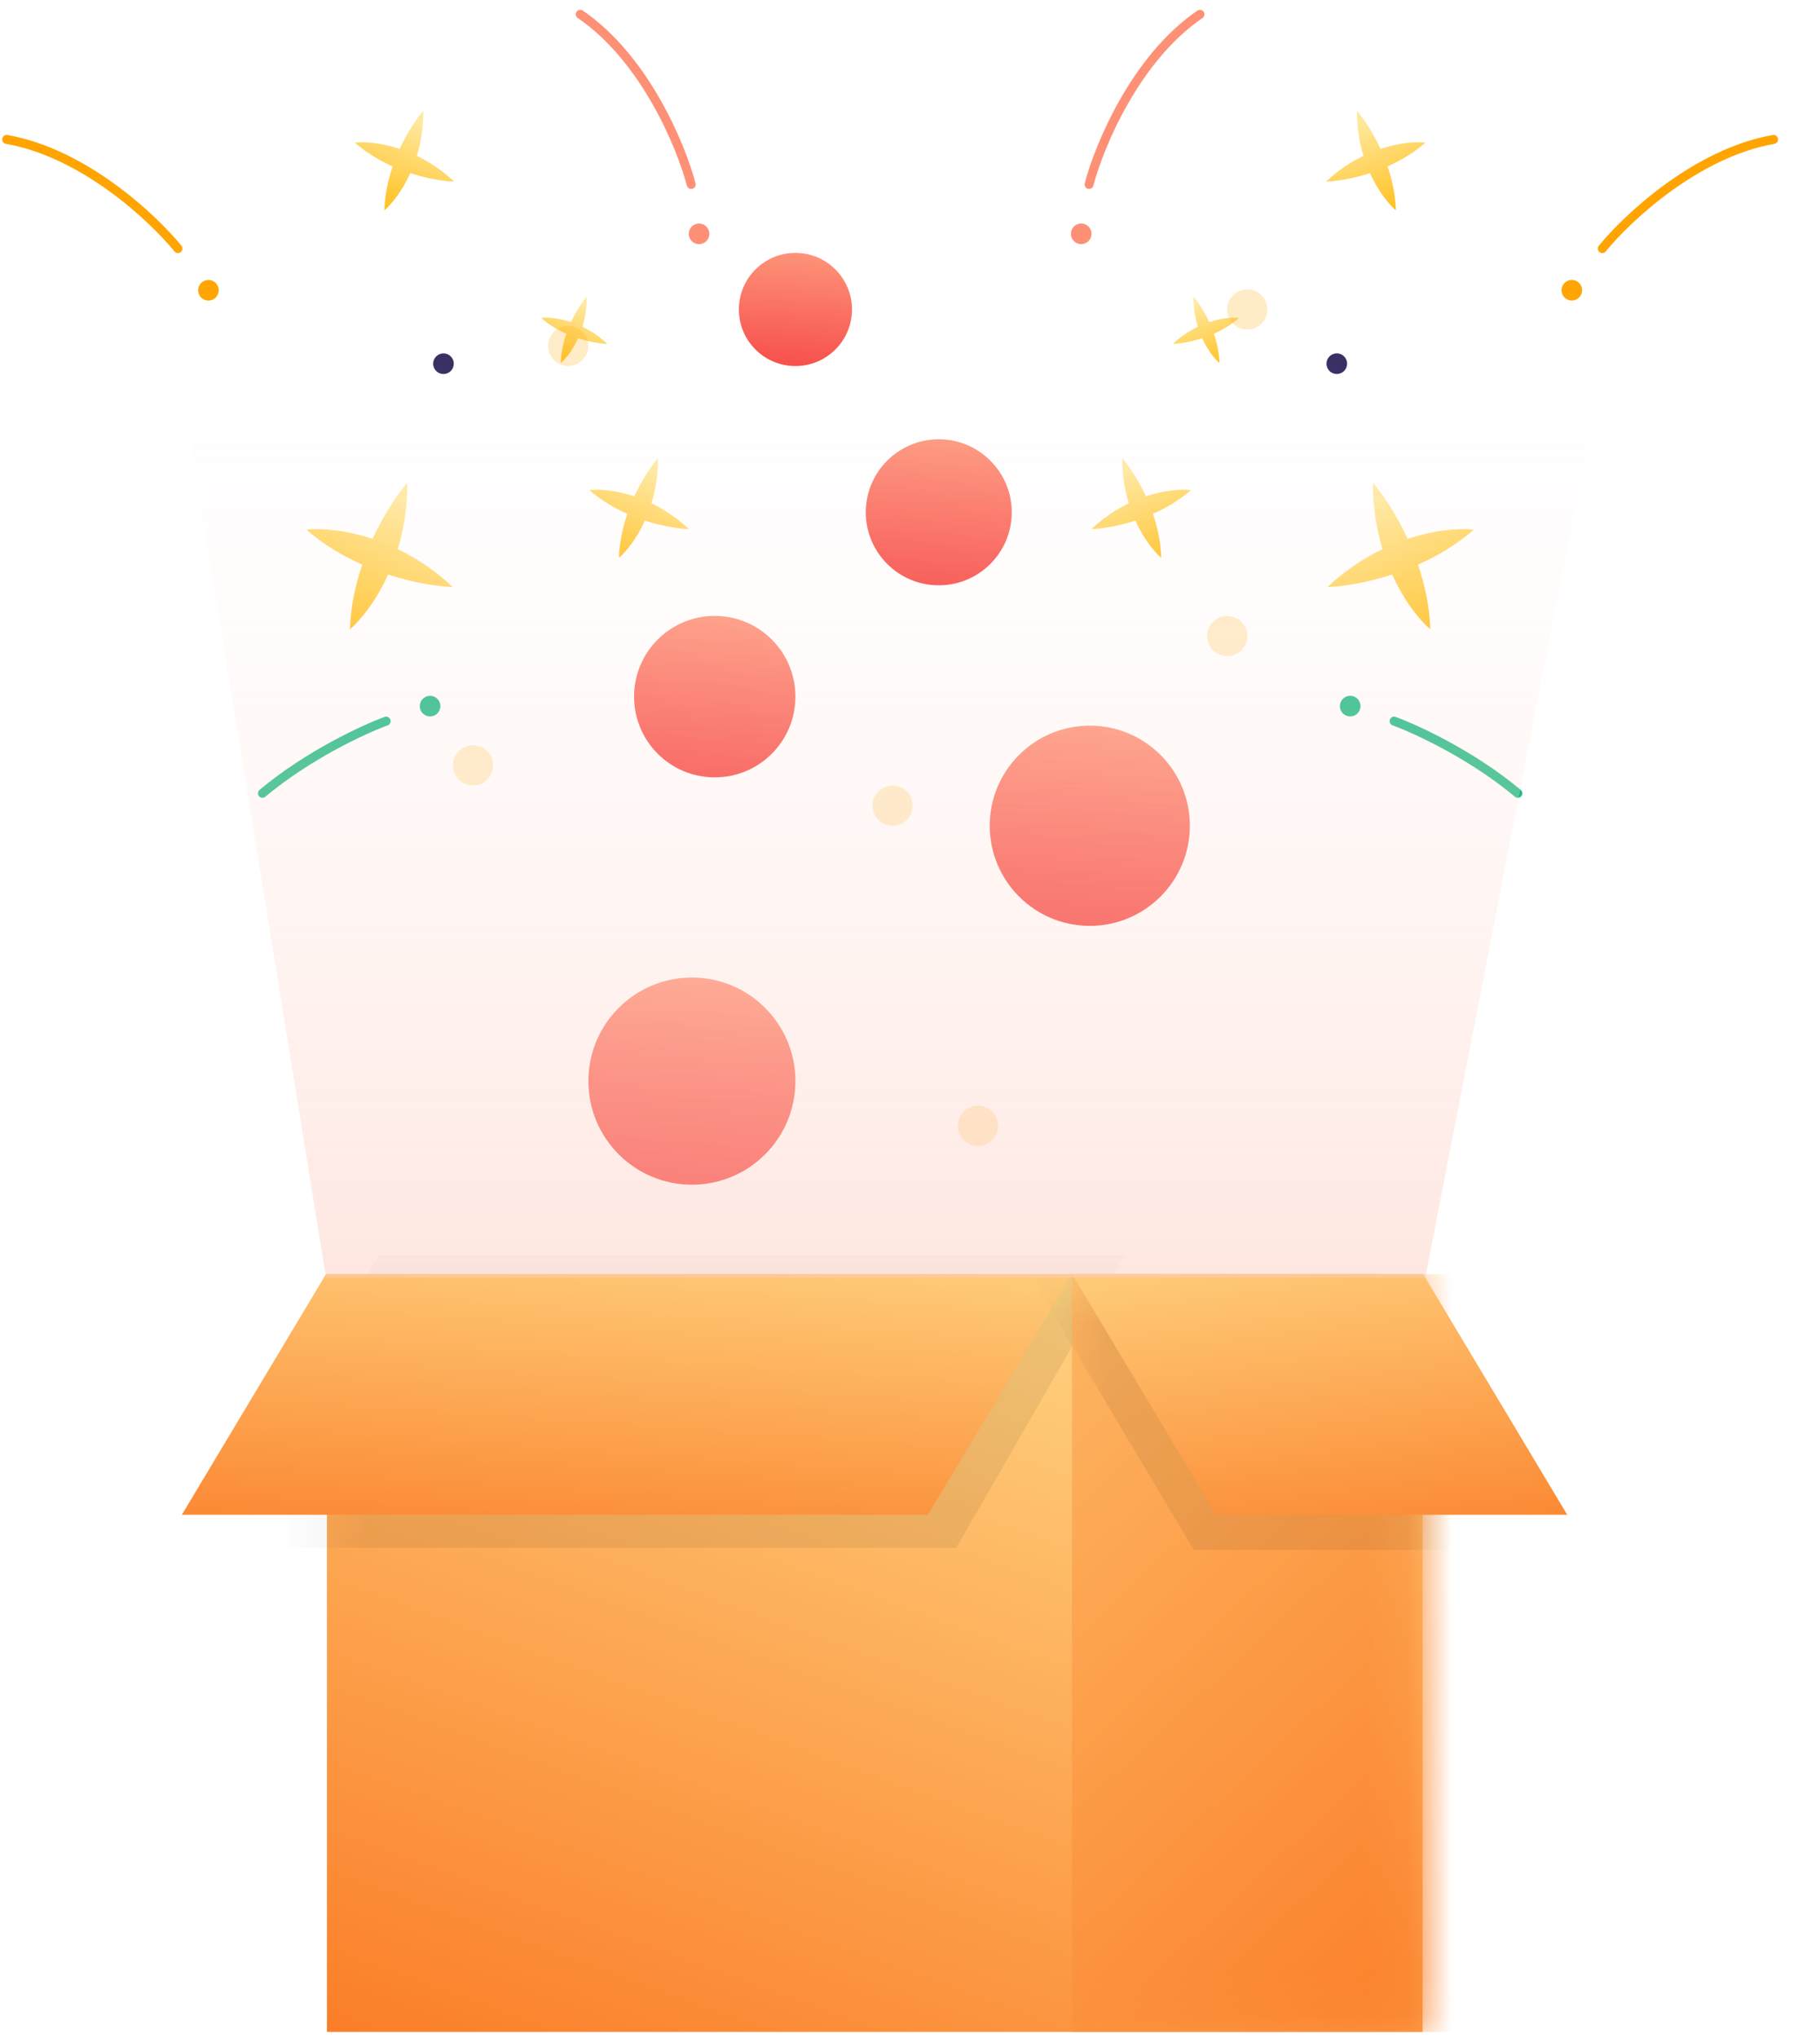 <svg width="42" height="47" viewBox="0 0 42 47" fill="none" xmlns="http://www.w3.org/2000/svg">
<path fill-rule="evenodd" clip-rule="evenodd" d="M14.639 11.448C14.824 11.047 15.04 10.735 15.183 10.571C15.186 10.959 15.126 11.306 15.034 11.608C15.319 11.746 15.614 11.938 15.897 12.203C15.679 12.197 15.303 12.144 14.883 12.007C14.69 12.434 14.445 12.729 14.284 12.866C14.295 12.507 14.371 12.162 14.477 11.852C14.177 11.719 13.873 11.54 13.602 11.305C13.812 11.28 14.194 11.3 14.639 11.448Z" fill="url(#paint0_linear_766_611)"/>
<path fill-rule="evenodd" clip-rule="evenodd" d="M13.178 7.429C13.301 7.162 13.445 6.955 13.54 6.845C13.542 7.103 13.502 7.335 13.441 7.536C13.63 7.627 13.827 7.755 14.015 7.932C13.87 7.927 13.62 7.892 13.341 7.801C13.212 8.085 13.049 8.282 12.942 8.373C12.949 8.134 12.999 7.904 13.07 7.698C12.87 7.609 12.668 7.49 12.488 7.333C12.627 7.317 12.882 7.331 13.178 7.429Z" fill="url(#paint1_linear_766_611)"/>
<path fill-rule="evenodd" clip-rule="evenodd" d="M9.224 3.434C9.409 3.033 9.626 2.721 9.769 2.557C9.771 2.944 9.712 3.292 9.619 3.594C9.904 3.732 10.2 3.924 10.482 4.189C10.265 4.183 9.889 4.13 9.469 3.993C9.275 4.42 9.03 4.715 8.87 4.852C8.881 4.493 8.956 4.148 9.062 3.838C8.762 3.705 8.458 3.526 8.187 3.29C8.397 3.266 8.779 3.286 9.224 3.434Z" fill="url(#paint2_linear_766_611)"/>
<path fill-rule="evenodd" clip-rule="evenodd" d="M8.598 12.429C8.87 11.839 9.188 11.38 9.399 11.138C9.403 11.709 9.315 12.22 9.179 12.665C9.598 12.867 10.033 13.149 10.448 13.54C10.128 13.53 9.575 13.453 8.957 13.251C8.672 13.879 8.312 14.313 8.076 14.515C8.092 13.986 8.204 13.48 8.36 13.023C7.918 12.827 7.471 12.565 7.072 12.217C7.38 12.181 7.943 12.211 8.598 12.429Z" fill="url(#paint3_linear_766_611)"/>
<circle cx="10.234" cy="8.389" r="0.238" transform="rotate(21.387 10.234 8.389)" fill="#2F235A"/>
<circle cx="16.132" cy="5.394" r="0.238" transform="rotate(21.387 16.132 5.394)" fill="#FE9076"/>
<circle cx="4.81" cy="6.695" r="0.238" transform="rotate(21.387 4.81 6.695)" fill="#FFA400"/>
<circle cx="9.925" cy="16.287" r="0.238" transform="rotate(21.387 9.925 16.287)" fill="#23BB86"/>
<path d="M15.951 4.255C15.719 3.37 14.883 1.346 13.391 0.33" stroke="#FE9076" stroke-width="0.207" stroke-linecap="round"/>
<path d="M4.107 5.734C3.53 5.024 1.932 3.526 0.154 3.216" stroke="#FFA400" stroke-width="0.207" stroke-linecap="round"/>
<path d="M8.911 16.633C8.4 16.819 7.114 17.413 6.056 18.298" stroke="#23BB86" stroke-width="0.207" stroke-linecap="round"/>
<path fill-rule="evenodd" clip-rule="evenodd" d="M26.444 11.448C26.259 11.047 26.043 10.735 25.9 10.571C25.897 10.959 25.956 11.306 26.049 11.608C25.764 11.746 25.469 11.938 25.186 12.203C25.404 12.197 25.779 12.144 26.2 12.007C26.393 12.434 26.638 12.729 26.798 12.866C26.788 12.507 26.712 12.162 26.606 11.852C26.906 11.719 27.21 11.54 27.481 11.305C27.271 11.28 26.889 11.3 26.444 11.448Z" fill="url(#paint4_linear_766_611)"/>
<path fill-rule="evenodd" clip-rule="evenodd" d="M27.905 7.429C27.782 7.162 27.638 6.955 27.543 6.845C27.541 7.103 27.58 7.335 27.642 7.536C27.453 7.627 27.256 7.755 27.067 7.932C27.212 7.927 27.463 7.892 27.742 7.801C27.871 8.085 28.034 8.281 28.141 8.373C28.134 8.134 28.083 7.904 28.013 7.698C28.212 7.609 28.415 7.49 28.595 7.333C28.456 7.317 28.201 7.331 27.905 7.429Z" fill="url(#paint5_linear_766_611)"/>
<path fill-rule="evenodd" clip-rule="evenodd" d="M31.859 3.434C31.674 3.033 31.457 2.721 31.314 2.557C31.312 2.944 31.371 3.292 31.464 3.594C31.179 3.731 30.883 3.924 30.601 4.189C30.819 4.182 31.194 4.13 31.614 3.993C31.808 4.42 32.053 4.715 32.213 4.852C32.202 4.492 32.127 4.148 32.021 3.837C32.321 3.704 32.625 3.526 32.896 3.29C32.686 3.266 32.304 3.286 31.859 3.434Z" fill="url(#paint6_linear_766_611)"/>
<path fill-rule="evenodd" clip-rule="evenodd" d="M32.485 12.429C32.213 11.839 31.895 11.38 31.684 11.138C31.68 11.709 31.768 12.22 31.904 12.665C31.485 12.867 31.05 13.149 30.634 13.54C30.955 13.53 31.508 13.453 32.126 13.251C32.41 13.879 32.77 14.313 33.007 14.515C32.99 13.986 32.879 13.48 32.723 13.023C33.165 12.827 33.612 12.565 34.011 12.217C33.703 12.181 33.14 12.211 32.485 12.429Z" fill="url(#paint7_linear_766_611)"/>
<circle cx="0.238" cy="0.238" r="0.238" transform="matrix(-0.931 0.365 0.365 0.931 30.984 8.08)" fill="#2F235A"/>
<circle cx="0.238" cy="0.238" r="0.238" transform="matrix(-0.931 0.365 0.365 0.931 25.086 5.085)" fill="#FE9076"/>
<circle cx="0.238" cy="0.238" r="0.238" transform="matrix(-0.931 0.365 0.365 0.931 36.408 6.386)" fill="#FFA400"/>
<circle cx="0.238" cy="0.238" r="0.238" transform="matrix(-0.931 0.365 0.365 0.931 31.293 15.978)" fill="#23BB86"/>
<path d="M25.132 4.255C25.364 3.37 26.2 1.346 27.692 0.33" stroke="#FE9076" stroke-width="0.207" stroke-linecap="round"/>
<path d="M36.976 5.734C37.553 5.024 39.151 3.526 40.929 3.216" stroke="#FFA400" stroke-width="0.207" stroke-linecap="round"/>
<path d="M32.172 16.633C32.683 16.819 33.969 17.413 35.027 18.298" stroke="#23BB86" stroke-width="0.207" stroke-linecap="round"/>
<rect x="7.545" y="29.388" width="25.284" height="17.478" fill="url(#paint8_linear_766_611)"/>
<mask id="mask0_766_611" style="mask-type:alpha" maskUnits="userSpaceOnUse" x="7" y="29" width="26" height="18">
<rect x="7.545" y="29.388" width="25.284" height="17.478" fill="#C4C4C4"/>
</mask>
<g mask="url(#mask0_766_611)">
<path d="M8.742 28.943L25.958 28.943L22.067 35.7L4.85 35.7L8.742 28.943Z" fill="black" fill-opacity="0.07"/>
<rect x="24.739" y="29.388" width="25.284" height="17.478" fill="url(#paint9_linear_766_611)"/>
</g>
<path d="M7.523 29.388L24.74 29.388L21.414 34.938L4.197 34.938L7.523 29.388Z" fill="url(#paint10_linear_766_611)"/>
<mask id="mask1_766_611" style="mask-type:alpha" maskUnits="userSpaceOnUse" x="24" y="29" width="9" height="18">
<rect x="24.739" y="29.388" width="8.09" height="17.478" fill="#C4C4C4"/>
</mask>
<g mask="url(#mask1_766_611)">
<path d="M31.844 29.359L23.742 29.359L27.549 35.749L35.651 35.749L31.844 29.359Z" fill="black" fill-opacity="0.07"/>
</g>
<path d="M32.842 29.388L24.739 29.388L28.065 34.938L36.167 34.938L32.842 29.388Z" fill="url(#paint11_linear_766_611)"/>
<circle cx="15.967" cy="24.936" r="2.389" fill="url(#paint12_linear_766_611)"/>
<circle cx="25.149" cy="19.046" r="2.309" fill="url(#paint13_linear_766_611)"/>
<circle cx="16.494" cy="16.068" r="1.862" fill="url(#paint14_linear_766_611)"/>
<circle cx="21.664" cy="11.816" r="1.684" fill="url(#paint15_linear_766_611)"/>
<circle cx="18.356" cy="7.138" r="1.305" fill="url(#paint16_linear_766_611)"/>
<circle cx="20.598" cy="18.582" r="0.464" fill="#FFA800" fill-opacity="0.23"/>
<circle cx="28.32" cy="14.67" r="0.464" fill="#FFA800" fill-opacity="0.23"/>
<circle cx="28.784" cy="7.138" r="0.464" fill="#FFA800" fill-opacity="0.23"/>
<circle cx="13.113" cy="7.979" r="0.464" fill="#FFA800" fill-opacity="0.23"/>
<circle cx="22.568" cy="25.968" r="0.464" fill="#FFA800" fill-opacity="0.23"/>
<circle cx="10.917" cy="17.653" r="0.464" fill="#FFA800" fill-opacity="0.23"/>
<path d="M32.889 29.471H7.525L3.63 5.454H37.566L32.889 29.471Z" fill="url(#paint17_linear_766_611)"/>
<defs>
<linearGradient id="paint0_linear_766_611" x1="15.113" y1="10.825" x2="14.269" y2="12.98" gradientUnits="userSpaceOnUse">
<stop stop-color="#FFE89E"/>
<stop offset="1" stop-color="#FFBF1A"/>
</linearGradient>
<linearGradient id="paint1_linear_766_611" x1="13.493" y1="7.014" x2="12.932" y2="8.449" gradientUnits="userSpaceOnUse">
<stop stop-color="#FFE89E"/>
<stop offset="1" stop-color="#FFBF1A"/>
</linearGradient>
<linearGradient id="paint2_linear_766_611" x1="9.698" y1="2.811" x2="8.855" y2="4.966" gradientUnits="userSpaceOnUse">
<stop stop-color="#FFE89E"/>
<stop offset="1" stop-color="#FFBF1A"/>
</linearGradient>
<linearGradient id="paint3_linear_766_611" x1="9.295" y1="11.512" x2="8.054" y2="14.683" gradientUnits="userSpaceOnUse">
<stop stop-color="#FFE89E"/>
<stop offset="1" stop-color="#FFBF1A"/>
</linearGradient>
<linearGradient id="paint4_linear_766_611" x1="25.97" y1="10.825" x2="26.814" y2="12.98" gradientUnits="userSpaceOnUse">
<stop stop-color="#FFE89E"/>
<stop offset="1" stop-color="#FFBF1A"/>
</linearGradient>
<linearGradient id="paint5_linear_766_611" x1="27.589" y1="7.014" x2="28.151" y2="8.449" gradientUnits="userSpaceOnUse">
<stop stop-color="#FFE89E"/>
<stop offset="1" stop-color="#FFBF1A"/>
</linearGradient>
<linearGradient id="paint6_linear_766_611" x1="31.385" y1="2.811" x2="32.228" y2="4.966" gradientUnits="userSpaceOnUse">
<stop stop-color="#FFE89E"/>
<stop offset="1" stop-color="#FFBF1A"/>
</linearGradient>
<linearGradient id="paint7_linear_766_611" x1="31.788" y1="11.512" x2="33.029" y2="14.683" gradientUnits="userSpaceOnUse">
<stop stop-color="#FFE89E"/>
<stop offset="1" stop-color="#FFBF1A"/>
</linearGradient>
<linearGradient id="paint8_linear_766_611" x1="15.991" y1="26.152" x2="5.914" y2="53.907" gradientUnits="userSpaceOnUse">
<stop stop-color="#FFD481"/>
<stop offset="1" stop-color="#FA620C"/>
</linearGradient>
<linearGradient id="paint9_linear_766_611" x1="11.859" y1="28.28" x2="42.442" y2="60.961" gradientUnits="userSpaceOnUse">
<stop stop-color="#FFD481"/>
<stop offset="0.833" stop-color="#FA620C"/>
</linearGradient>
<linearGradient id="paint10_linear_766_611" x1="7.877" y1="27.405" x2="7.059" y2="39.23" gradientUnits="userSpaceOnUse">
<stop stop-color="#FFD481"/>
<stop offset="1" stop-color="#FA620C"/>
</linearGradient>
<linearGradient id="paint11_linear_766_611" x1="34.12" y1="27.405" x2="35.575" y2="39.105" gradientUnits="userSpaceOnUse">
<stop stop-color="#FFD481"/>
<stop offset="1" stop-color="#FA620C"/>
</linearGradient>
<linearGradient id="paint12_linear_766_611" x1="16.148" y1="21.759" x2="15.693" y2="28.208" gradientUnits="userSpaceOnUse">
<stop stop-color="#FF9F81"/>
<stop offset="1" stop-color="#F53838"/>
</linearGradient>
<linearGradient id="paint13_linear_766_611" x1="25.323" y1="15.975" x2="24.884" y2="22.207" gradientUnits="userSpaceOnUse">
<stop stop-color="#FF9F81"/>
<stop offset="1" stop-color="#F53838"/>
</linearGradient>
<linearGradient id="paint14_linear_766_611" x1="16.635" y1="13.591" x2="16.281" y2="18.617" gradientUnits="userSpaceOnUse">
<stop stop-color="#FF9F81"/>
<stop offset="1" stop-color="#F53838"/>
</linearGradient>
<linearGradient id="paint15_linear_766_611" x1="21.792" y1="9.576" x2="21.471" y2="14.122" gradientUnits="userSpaceOnUse">
<stop stop-color="#FF9F81"/>
<stop offset="1" stop-color="#F53838"/>
</linearGradient>
<linearGradient id="paint16_linear_766_611" x1="18.455" y1="5.403" x2="18.207" y2="8.925" gradientUnits="userSpaceOnUse">
<stop stop-color="#FF9F81"/>
<stop offset="1" stop-color="#F53838"/>
</linearGradient>
<linearGradient id="paint17_linear_766_611" x1="20.319" y1="5.454" x2="20.319" y2="56.479" gradientUnits="userSpaceOnUse">
<stop stop-color="white" stop-opacity="0"/>
<stop offset="1" stop-color="#FE9277"/>
</linearGradient>
</defs>
</svg>
